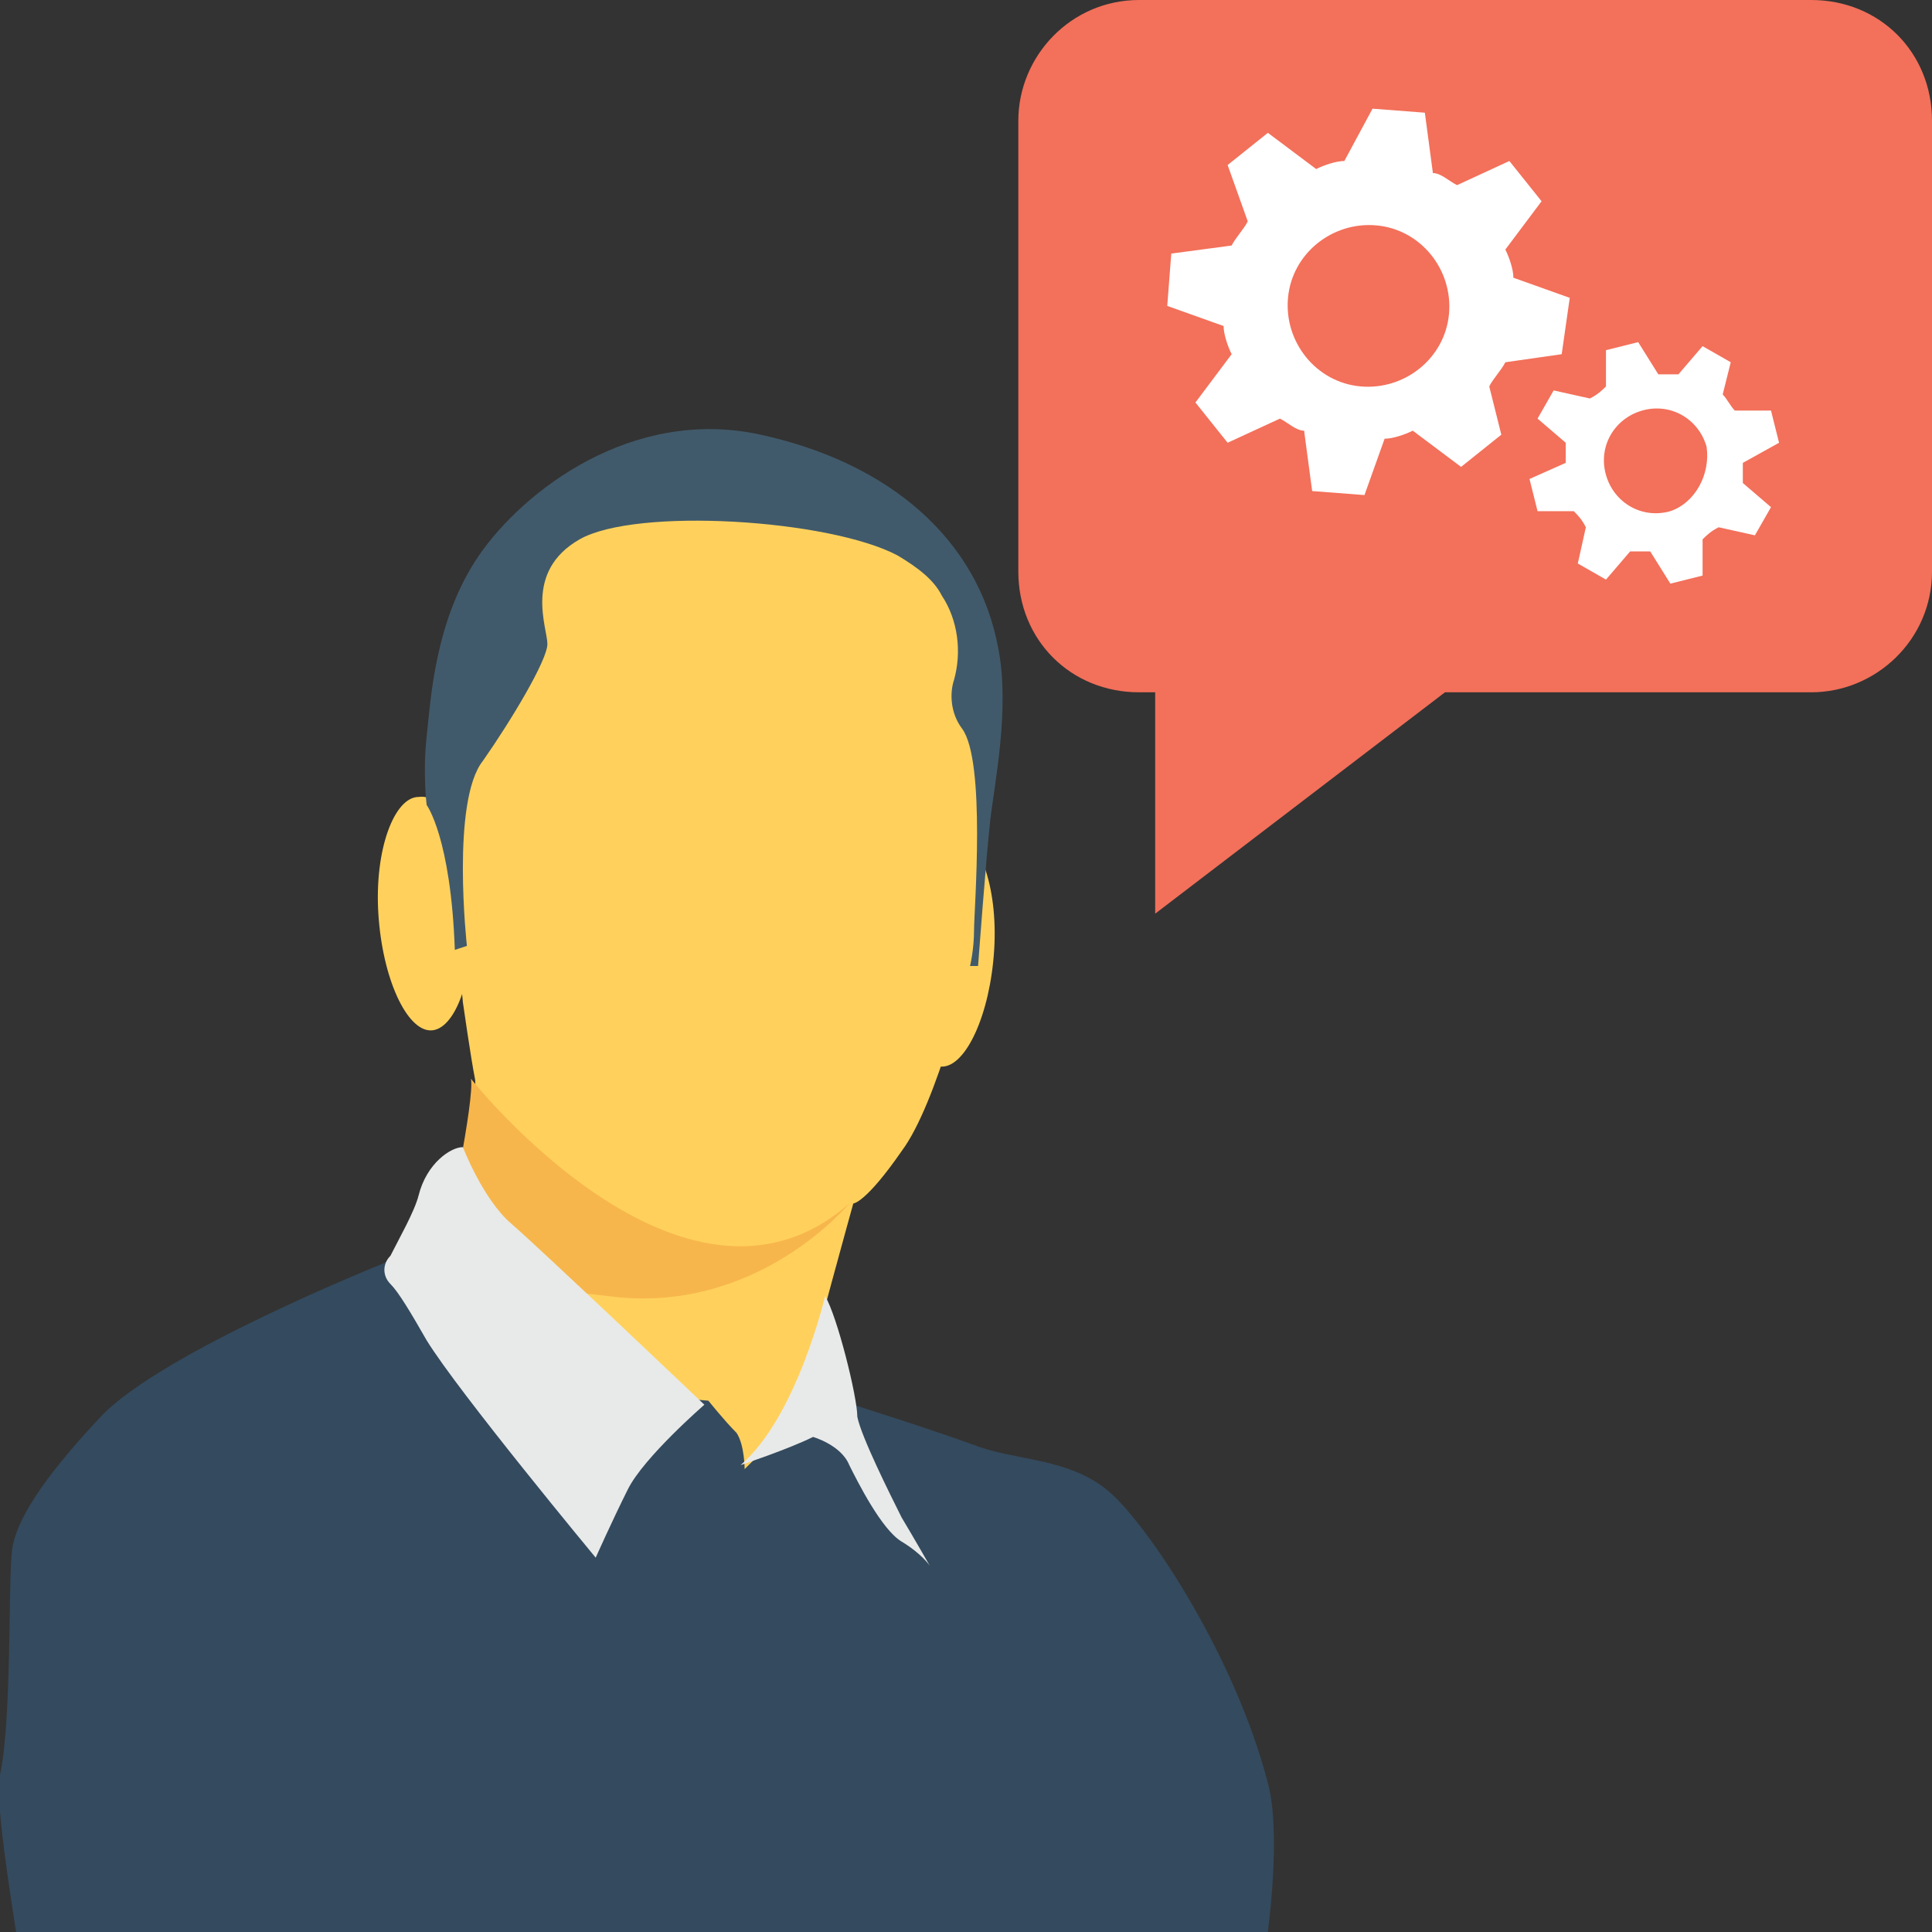 <?xml version="1.0" encoding="utf-8"?>
<!-- Generator: Adobe Illustrator 19.0.1, SVG Export Plug-In . SVG Version: 6.00 Build 0)  -->
<svg version="1.1" id="Layer_1" xmlns="http://www.w3.org/2000/svg" xmlns:xlink="http://www.w3.org/1999/xlink" x="0px" y="0px"
	 viewBox="0 0 48 48" style="enable-background:new 0 0 48 48;" xml:space="preserve">
<rect x="0" y="0" width="48" height="48" fill="#333333" stroke="none"/>
<style type="text/css">
	.st0{fill:#66C6B9;}
	.st1{fill:#F3F3F3;}
	.st2{fill:#415A6B;}
	.st3{fill:#CED6E0;}
	.st4{fill:#F3705A;}
	.st5{fill:#E8EAE9;}
	.st6{fill:#4ABAA5;}
	.st7{fill:#F05540;}
	.st8{fill:#FFD15C;}
	.st9{fill:#55C0EB;}
	.st10{fill:#8AD7F8;}
	.st11{fill:#344A5E;}
	.st12{fill:#FFFFFF;}
	.st13{fill:#F7B64C;}
	.st14{fill:#ADB3BA;}
	.st15{fill:#38A892;}
	.st16{fill:#ED9845;}
	.st17{fill:#2D4251;}
	.st18{fill:#304556;}
	.st19{fill:#A5AAAD;}
	.st20{fill:#2D4456;}
	.st21{fill:#4FB0E0;}
	.st22{fill:#2D4354;}
	.st23{fill:#E54C38;}
	.st24{fill:#2B4456;}
	.st25{fill:#2B404F;}
</style>
<g>
	<g>
		<g>
			<g>
				<g>
					<path class="st8" d="M24.1,24c0,0-0.8,3.4-1.7,4.6c-0.9,1.3-1.2,1.3-1.2,1.3s-1,3.6-1.2,4.5c-0.2,0.9-0.8,4.2-0.8,4.2L13,38.3
						l-1.8-7.7c0,0,0.7-3.3,0.6-3.8s-0.3-1.9-0.3-1.9s-0.4-4.1,0-6.2c0.4-2.1,1.7-6.4,4.9-6.9c3.3-0.5,6.3,1.4,7.1,2.2
						c0.7,0.8,1.1,3,1.1,3L24.1,24z"/>
				</g>
				<g>
					<path class="st11" d="M31.5,48c0.2-1.6,0.2-3,0-3.7c-0.8-3.1-2.9-6.3-3.9-7.2c-1-0.9-2.4-0.8-3.4-1.2c-1.1-0.4-3-1-3-1
						l-0.3,0.3l-1.7,0.6l-0.7,0.7c0,0,0-0.6-0.2-0.9c-0.3-0.3-0.7-0.8-0.7-0.8L13,34.4l-2-3.9l-1.5,0.9c0,0-5.5,2.2-7,3.8
						c-1.5,1.6-2.1,2.6-2.2,3.3c-0.1,0.8,0,4.2-0.3,5.6c-0.1,0.5,0.1,2,0.4,3.9H31.5z"/>
				</g>
				<g>
					<path class="st8" d="M11.7,22.7c0.1,1.6-0.4,2.9-1,2.9c-0.6,0-1.2-1.3-1.3-2.9s0.4-2.9,1-2.9C11.1,19.7,11.7,21,11.7,22.7z"/>
				</g>
				<g>
					<path class="st8" d="M22.4,23.6c-0.1,1.6,0.4,2.9,1,2.9s1.2-1.3,1.3-2.9c0.1-1.6-0.4-2.9-1-2.9S22.5,21.9,22.4,23.6z"/>
				</g>
				<g>
					<path class="st2" d="M11.3,23.6l0.3-0.1c0,0-0.4-3.6,0.4-4.6c0.7-1,1.6-2.5,1.6-2.9s-0.6-1.8,0.8-2.6s6.2-0.5,7.9,0.4
						c0.5,0.3,0.9,0.6,1.1,1c0.4,0.6,0.5,1.4,0.3,2.1c-0.1,0.3-0.1,0.8,0.2,1.2c0.6,0.8,0.3,4.5,0.3,5S24.1,24,24.1,24h0.2
						c0,0,0.2-2.7,0.3-3.6s0.5-2.8,0.2-4.3c-0.5-2.7-2.7-4.6-5.9-5.3c-3.2-0.7-5.9,1.4-7,3s-1.2,3.6-1.3,4.5s0,1.7,0,1.7
						S11.2,20.8,11.3,23.6z"/>
				</g>
			</g>
			<path class="st13" d="M11.7,26.8c0.1,0.5-0.6,3.8-0.6,3.8l0.3,1.1c0.7,0.1,1.9,0.3,3.7,0.5c3.7,0.5,6-2.3,6-2.3
				C17,33.5,11.7,26.8,11.7,26.8z"/>
			<g>
				<g>
					<path class="st5" d="M20.5,32.2c0,0-0.7,3-2.1,4.2c0,0,1.2-0.4,1.8-0.7c0,0,0.7,0.2,0.9,0.7c0.2,0.4,0.8,1.6,1.3,1.9
						s0.7,0.6,0.7,0.6s-0.4-0.7-0.7-1.2c-0.3-0.6-1-2-1.1-2.5C21.3,34.7,20.8,32.7,20.5,32.2z"/>
				</g>
				<g>
					<path class="st5" d="M11.5,28.5c0,0,0.5,1.3,1.2,1.9c0.7,0.6,4.8,4.5,4.8,4.5s-1.5,1.3-1.9,2.1c-0.4,0.8-0.8,1.7-0.8,1.7
						s-3.4-4.1-4.2-5.4c-0.4-0.7-0.7-1.2-0.9-1.4c-0.2-0.2-0.2-0.5,0-0.7c0.2-0.4,0.6-1.1,0.7-1.5C10.6,28.9,11.2,28.5,11.5,28.5z"
						/>
				</g>
			</g>
		</g>
		<g>
			<g>
				<path class="st4" d="M48,3v11.2c0,1.7-1.4,3-3,3h-9.1l-7.2,5.5v-5.5h-0.4c-1.7,0-3-1.3-3-3V3c0-1.6,1.3-3,3-3H45
					C46.7,0,48,1.3,48,3z"/>
			</g>
			<g>
				<g>
					<path class="st12" d="M38.8,8.8L39,7.4l-1.4-0.5c0-0.2-0.1-0.5-0.2-0.7L38.3,5l-0.8-1l-1.3,0.6c-0.2-0.1-0.4-0.3-0.6-0.3
						l-0.2-1.5l-1.3-0.1L33.4,4c-0.2,0-0.5,0.1-0.7,0.2l-1.2-0.9l-1,0.8L31,5.5c-0.1,0.2-0.3,0.4-0.4,0.6l-1.5,0.2l-0.1,1.3l1.4,0.5
						c0,0.2,0.1,0.5,0.2,0.7l-0.9,1.2l0.8,1l1.3-0.6c0.2,0.1,0.4,0.3,0.6,0.3l0.2,1.5l1.3,0.1l0.5-1.4c0.2,0,0.5-0.1,0.7-0.2
						l1.2,0.9l1-0.8L37,9.6c0.1-0.2,0.3-0.4,0.4-0.6L38.8,8.8z M33.8,9.6c-1.1-0.1-1.9-1.1-1.8-2.2c0.1-1.1,1.1-1.9,2.2-1.8
						c1.1,0.1,1.9,1.1,1.8,2.2C35.9,8.9,34.9,9.7,33.8,9.6z"/>
				</g>
				<g>
					<path class="st12" d="M44.2,11L44,10.2l-0.9,0c-0.1-0.1-0.2-0.3-0.3-0.4L43,9l-0.7-0.4l-0.6,0.7c-0.1,0-0.3,0-0.5,0l-0.5-0.8
						l-0.8,0.2l0,0.9c-0.1,0.1-0.2,0.2-0.4,0.3l-0.9-0.2l-0.4,0.7l0.7,0.6c0,0.1,0,0.3,0,0.5L38,11.9l0.2,0.8l0.9,0
						c0.1,0.1,0.2,0.2,0.3,0.4L39.2,14l0.7,0.4l0.6-0.7c0.1,0,0.3,0,0.5,0l0.5,0.8l0.8-0.2l0-0.9c0.1-0.1,0.2-0.2,0.4-0.3l0.9,0.2
						l0.4-0.7l-0.7-0.6c0-0.1,0-0.3,0-0.5L44.2,11z M41.5,12.7c-0.7,0.2-1.4-0.2-1.6-0.9c-0.2-0.7,0.2-1.4,0.9-1.6
						c0.7-0.2,1.4,0.2,1.6,0.9C42.5,11.8,42.1,12.5,41.5,12.7z"/>
				</g>
			</g>
		</g>
	</g>
</g>
</svg>
